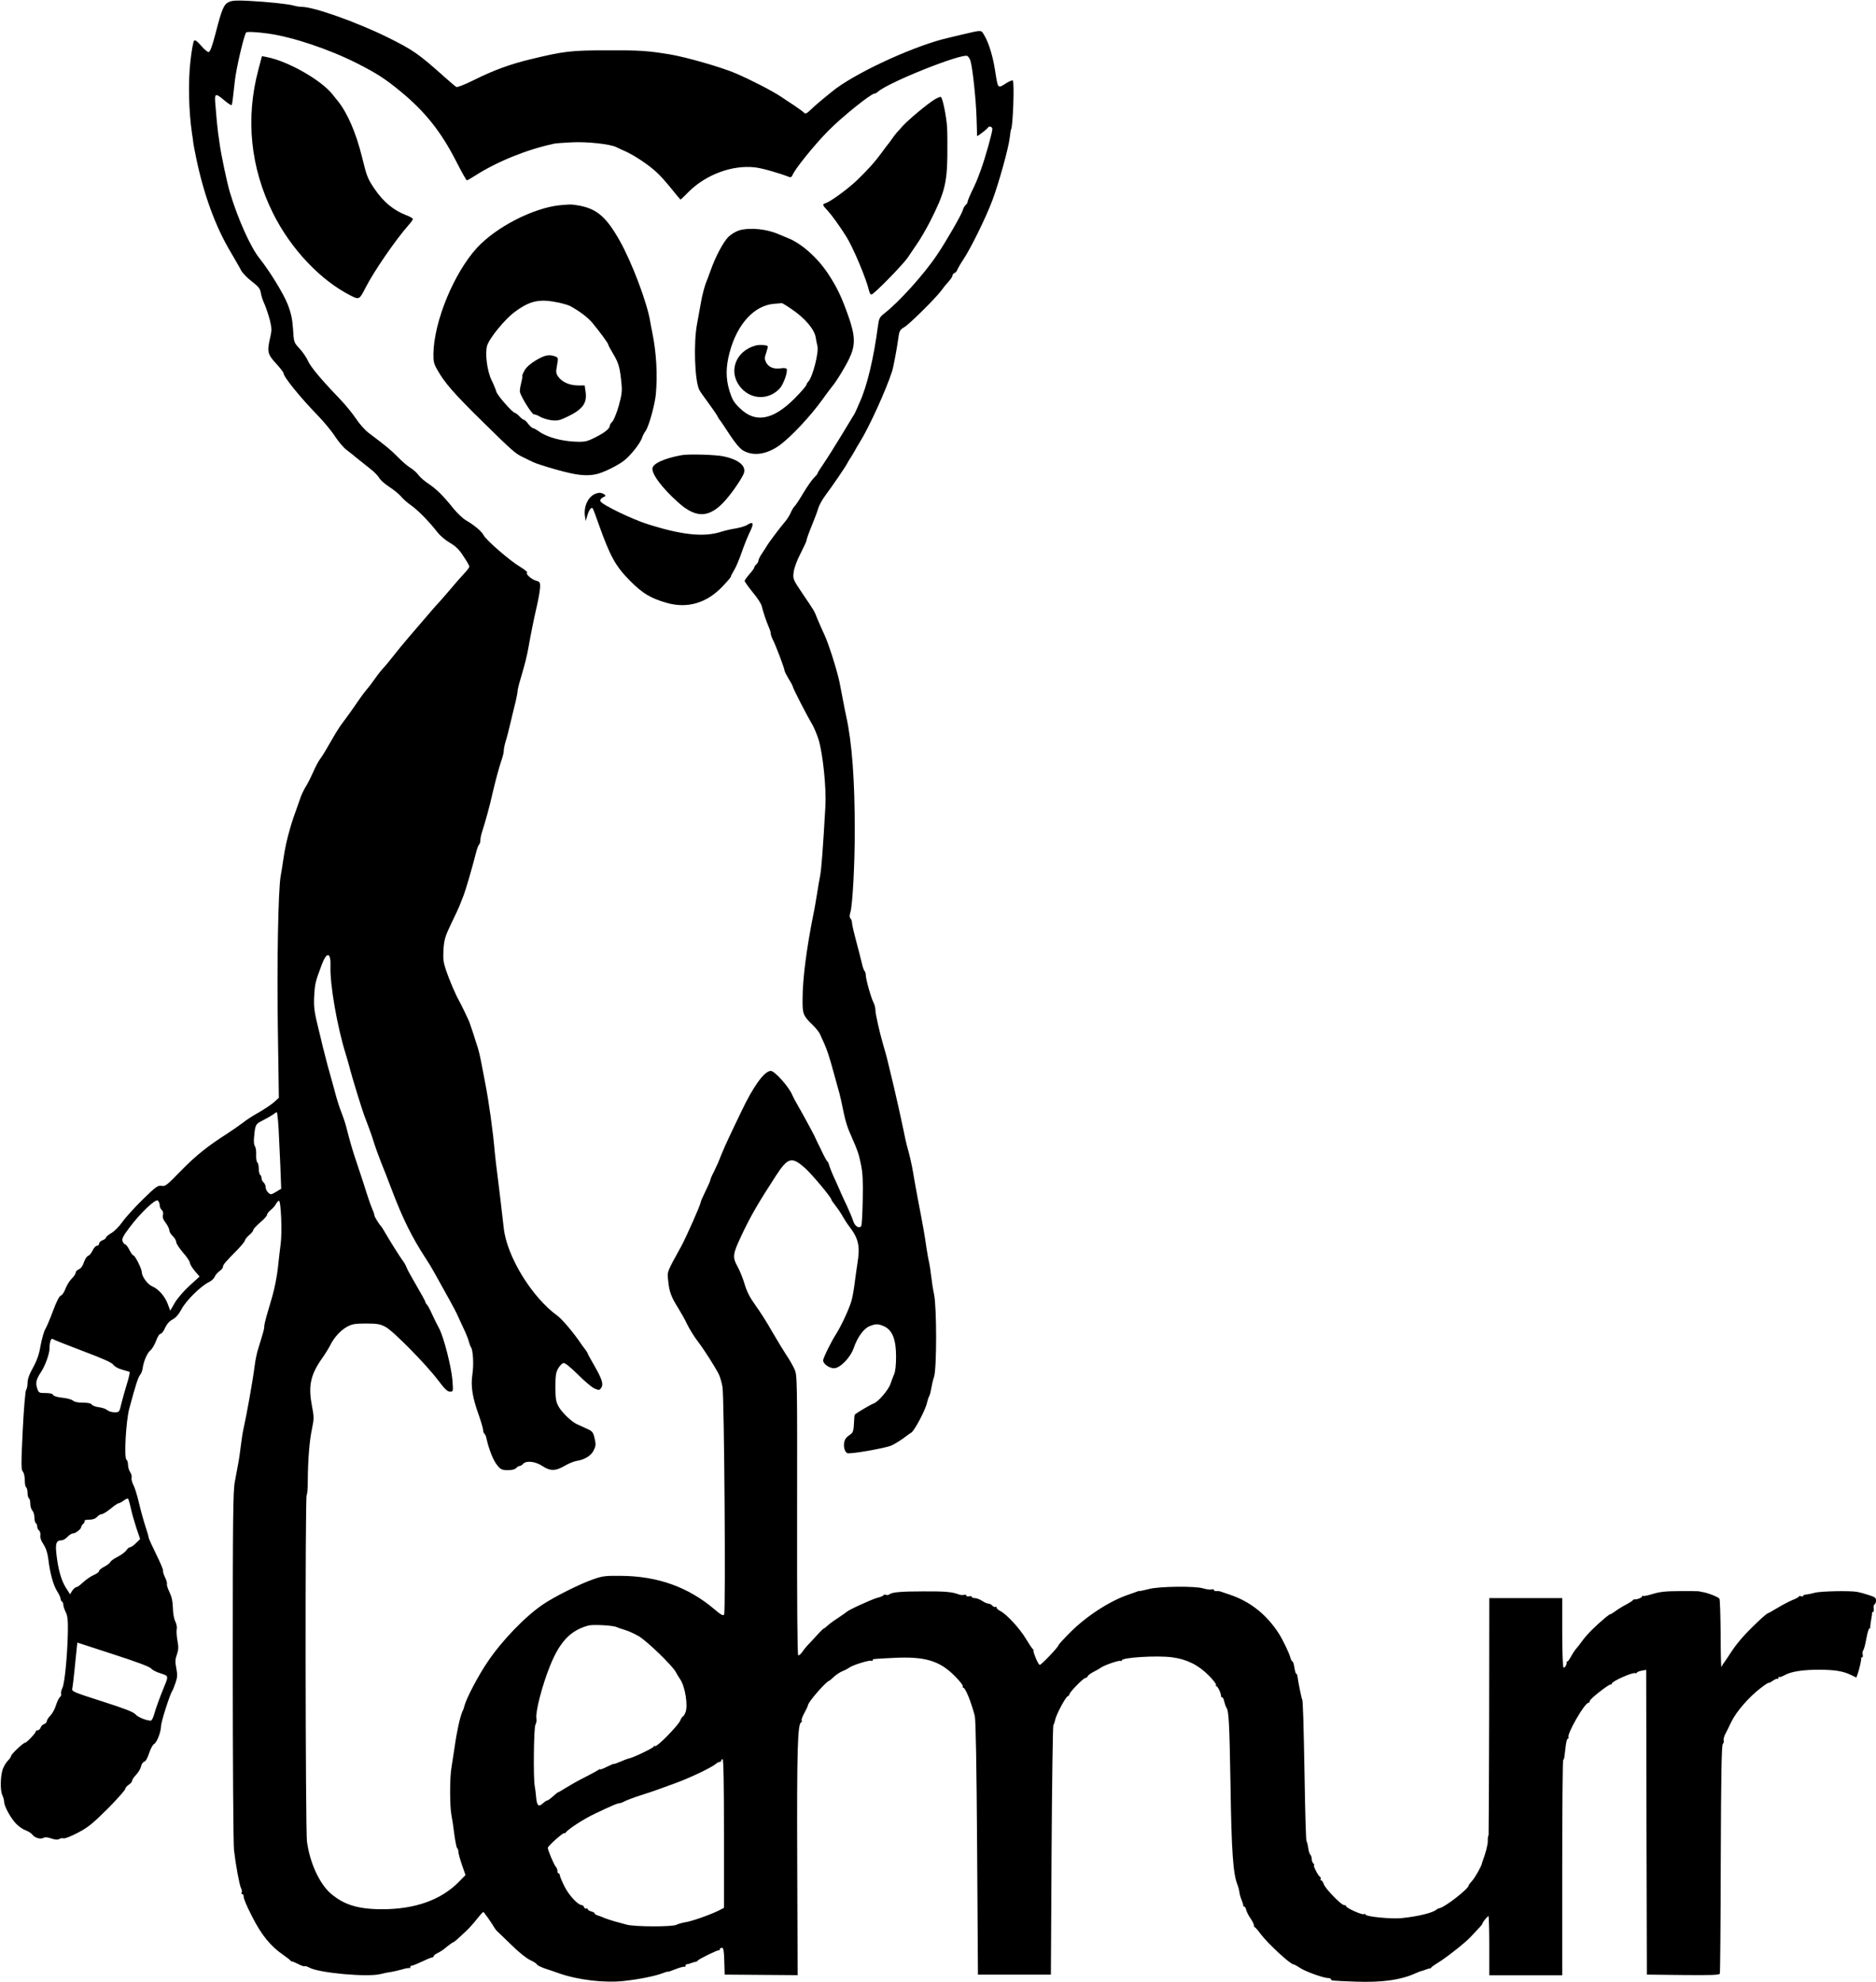 <?xml version="1.0" standalone="no"?>
<!DOCTYPE svg PUBLIC "-//W3C//DTD SVG 20010904//EN"
 "http://www.w3.org/TR/2001/REC-SVG-20010904/DTD/svg10.dtd">
<svg version="1.0" xmlns="http://www.w3.org/2000/svg"
 width="1363pt" height="1440pt" viewBox="0 0 1363 1440"
 preserveAspectRatio="xMidYMid meet">
<g transform="translate(0,1440) scale(0.1,-0.1)"
fill="#000000" stroke="none">
<path d="M1664 14386 c-38 -17 -52 -50 -98 -229 -23 -88 -39 -133 -49 -135 -8
-2 -33 19 -55 45 -30 34 -44 45 -52 37 -6 -6 -18 -71 -26 -145 -18 -154 -13
-365 11 -529 4 -25 9 -57 10 -72 2 -14 11 -61 20 -104 55 -266 140 -499 249
-682 33 -57 69 -118 78 -137 10 -18 44 -54 77 -79 50 -39 61 -53 66 -84 3 -20
15 -57 27 -82 11 -25 28 -76 38 -113 15 -61 15 -76 4 -125 -25 -105 -21 -125
41 -192 30 -33 55 -65 55 -71 0 -27 121 -176 254 -313 43 -45 98 -111 121
-148 24 -36 60 -79 81 -95 20 -15 56 -44 79 -63 23 -19 66 -53 94 -75 29 -22
59 -53 67 -68 8 -15 41 -44 72 -64 31 -20 70 -51 86 -70 15 -19 49 -48 75 -66
47 -33 132 -119 190 -195 18 -23 58 -57 89 -75 43 -25 68 -49 99 -98 24 -35
43 -69 43 -75 0 -6 -17 -29 -37 -50 -21 -22 -58 -64 -83 -94 -25 -30 -62 -72
-82 -95 -20 -22 -45 -50 -55 -61 -25 -29 -105 -123 -183 -213 -36 -42 -88
-105 -115 -140 -28 -35 -59 -74 -71 -85 -11 -12 -38 -45 -58 -74 -21 -30 -48
-66 -61 -80 -13 -15 -34 -43 -47 -62 -49 -72 -102 -146 -128 -180 -15 -19 -38
-54 -51 -76 -78 -135 -94 -162 -114 -189 -12 -16 -35 -59 -50 -95 -16 -36 -39
-82 -52 -102 -13 -21 -29 -54 -37 -75 -54 -150 -65 -184 -79 -233 -23 -79 -37
-145 -48 -220 -5 -36 -14 -92 -20 -125 -18 -105 -28 -644 -20 -1135 l7 -475
-35 -32 c-19 -17 -69 -50 -110 -74 -42 -23 -94 -57 -116 -75 -22 -17 -74 -53
-115 -80 -144 -92 -226 -158 -336 -270 -101 -104 -113 -114 -140 -109 -26 5
-40 -4 -135 -97 -58 -57 -125 -130 -149 -164 -23 -33 -60 -70 -81 -82 -22 -13
-39 -27 -39 -33 0 -5 -11 -14 -25 -19 -14 -5 -25 -16 -25 -25 0 -8 -7 -15 -15
-15 -9 0 -23 -15 -32 -34 -9 -19 -23 -36 -32 -39 -9 -2 -23 -23 -31 -46 -9
-28 -22 -46 -37 -52 -13 -5 -23 -16 -23 -24 0 -9 -13 -28 -28 -43 -16 -15 -36
-48 -46 -73 -9 -26 -25 -49 -34 -51 -11 -3 -31 -42 -56 -109 -21 -57 -47 -118
-57 -135 -10 -16 -25 -70 -34 -118 -11 -65 -26 -108 -55 -161 -28 -50 -40 -85
-40 -112 0 -21 -5 -44 -10 -49 -6 -6 -17 -136 -25 -295 -12 -247 -12 -286 1
-300 8 -9 14 -36 14 -62 0 -25 4 -49 10 -52 5 -3 10 -21 10 -40 0 -19 5 -37
10 -40 6 -3 10 -21 10 -40 0 -18 7 -40 15 -49 8 -8 15 -30 15 -50 0 -19 5 -38
10 -41 6 -3 10 -14 10 -24 0 -10 6 -24 14 -30 7 -6 11 -22 9 -35 -3 -15 5 -39
22 -64 19 -29 30 -62 36 -109 12 -102 36 -188 64 -233 14 -22 25 -46 25 -54 0
-8 5 -18 10 -21 6 -3 10 -14 10 -24 0 -10 8 -33 17 -52 14 -27 17 -57 16 -142
-3 -168 -23 -378 -40 -410 -8 -16 -12 -35 -9 -42 3 -8 -2 -19 -10 -25 -7 -7
-20 -34 -28 -60 -8 -26 -26 -59 -40 -73 -14 -14 -26 -33 -26 -41 0 -8 -9 -17
-19 -21 -11 -3 -23 -15 -26 -26 -4 -10 -13 -19 -21 -19 -8 0 -14 -4 -14 -8 0
-12 -66 -82 -77 -82 -14 0 -103 -84 -103 -98 0 -6 -11 -21 -24 -34 -13 -13
-29 -41 -37 -63 -17 -54 -18 -154 -2 -187 7 -15 13 -36 13 -48 0 -32 49 -121
89 -161 20 -20 51 -41 70 -47 19 -7 40 -21 47 -31 17 -23 59 -35 81 -22 11 6
30 4 56 -5 27 -9 44 -11 57 -4 10 6 25 8 33 5 7 -3 54 15 103 41 76 40 107 66
217 175 70 71 127 135 127 143 0 7 11 21 25 30 14 9 25 22 25 30 0 7 13 27 29
43 16 17 32 44 36 61 3 16 14 32 23 34 11 3 24 27 35 61 10 31 26 61 36 67 21
11 51 89 51 132 0 28 66 234 81 253 4 6 15 33 24 59 14 41 15 59 6 106 -9 46
-9 64 4 100 12 35 13 54 4 103 -6 33 -8 70 -5 82 3 12 -1 37 -10 55 -10 18
-17 60 -18 98 -1 48 -8 81 -24 114 -13 27 -22 54 -19 60 2 7 -4 30 -15 51 -10
21 -16 42 -13 46 2 5 -20 59 -50 119 -30 61 -55 116 -55 122 0 7 -11 44 -24
83 -13 40 -34 115 -46 167 -12 52 -30 112 -41 132 -10 20 -16 44 -13 52 3 9
-1 27 -10 41 -9 13 -16 38 -16 54 0 16 -5 33 -11 37 -19 12 -4 284 21 374 46
171 64 226 78 242 8 10 16 30 18 45 6 50 33 115 57 133 12 10 30 41 41 69 10
29 24 51 32 51 8 0 23 19 33 43 13 28 30 48 54 61 24 13 45 36 67 77 33 62
140 167 198 195 18 8 37 26 42 39 5 13 21 31 35 41 14 9 25 23 25 31 0 15 16
34 110 129 27 29 50 57 50 64 0 6 14 23 30 37 16 13 30 30 30 37 0 7 23 32 50
55 28 23 50 48 50 56 0 7 12 23 27 35 14 11 31 30 37 42 6 12 16 23 22 25 15
5 25 -227 13 -315 -5 -37 -14 -114 -20 -172 -6 -58 -24 -150 -40 -205 -16 -55
-36 -123 -44 -151 -8 -28 -15 -59 -15 -70 0 -18 -5 -35 -44 -162 -10 -29 -21
-85 -26 -125 -12 -99 -60 -366 -81 -457 -6 -25 -14 -79 -19 -120 -5 -41 -13
-100 -19 -130 -5 -30 -17 -91 -25 -135 -13 -68 -15 -263 -15 -1340 0 -693 4
-1294 9 -1335 13 -112 39 -252 51 -277 6 -11 8 -26 5 -32 -4 -6 -2 -11 3 -11
6 0 11 -7 11 -16 0 -18 19 -64 62 -148 68 -134 133 -214 226 -278 26 -18 50
-37 53 -41 3 -5 8 -8 10 -6 2 1 23 -8 45 -19 23 -12 44 -19 47 -16 3 3 18 -1
34 -10 70 -39 424 -71 517 -47 23 6 57 13 76 15 19 3 56 12 82 19 26 8 49 12
52 9 4 -3 6 0 6 6 0 7 5 12 12 12 6 0 40 14 75 30 34 17 68 30 73 30 6 0 10 4
10 8 0 5 12 15 28 23 30 16 34 18 78 54 18 14 34 25 37 25 5 0 31 22 99 87 18
17 51 54 73 82 22 28 43 51 46 51 5 0 54 -69 84 -119 6 -9 14 -19 18 -22 4 -3
49 -47 100 -96 54 -54 112 -100 140 -113 26 -12 47 -26 47 -30 0 -7 39 -25 75
-36 6 -1 44 -15 85 -29 134 -48 332 -72 473 -56 112 12 229 36 280 56 20 8 37
13 37 11 0 -3 27 6 59 19 33 13 62 20 65 17 3 -3 6 0 6 6 0 7 4 12 9 12 5 0
20 4 33 9 13 5 27 9 32 9 5 0 12 4 15 9 8 11 144 78 154 75 4 -1 7 3 7 8 0 6
7 10 15 10 11 0 15 -20 17 -97 l3 -98 265 -2 265 -2 -3 832 c-3 810 3 996 29
1005 5 2 7 8 3 13 -3 5 6 30 20 55 14 26 26 51 26 56 0 22 136 178 155 178 2
0 17 13 34 29 16 15 45 34 63 41 18 7 40 19 48 25 22 18 148 57 160 50 5 -3
10 -2 10 3 0 11 -5 10 156 18 224 11 329 -20 440 -131 36 -36 62 -70 59 -75
-3 -6 -2 -10 3 -10 15 0 55 -96 84 -205 7 -26 13 -354 17 -960 l6 -920 265 0
265 0 5 900 c3 495 9 906 13 913 5 7 10 24 13 37 6 36 75 166 91 172 7 3 13
10 13 15 0 14 101 118 116 118 6 0 14 6 17 13 2 7 22 21 43 32 22 11 46 25 54
31 25 18 131 54 141 48 5 -3 9 -1 9 4 0 21 260 37 367 22 106 -14 190 -56 265
-132 32 -32 56 -63 53 -69 -4 -5 -2 -9 3 -9 10 0 36 -58 33 -72 0 -5 3 -8 8
-8 5 0 13 -15 16 -33 4 -17 11 -36 15 -42 18 -24 22 -107 30 -565 7 -480 19
-645 50 -720 6 -15 12 -37 14 -51 1 -13 6 -33 10 -44 17 -45 19 -50 18 -57 -1
-5 2 -8 7 -8 5 0 12 -11 15 -25 3 -13 17 -41 31 -61 14 -20 25 -43 25 -50 0
-7 3 -14 8 -16 4 -1 23 -23 41 -48 55 -72 215 -220 238 -220 4 0 25 -11 46
-25 39 -27 173 -75 207 -75 11 0 20 -4 20 -8 0 -11 -2 -11 180 -18 189 -7 329
12 437 62 17 7 33 14 36 14 3 0 18 5 34 11 15 6 30 10 32 9 2 -1 7 2 10 7 3 5
24 20 46 33 60 36 196 143 239 188 73 77 86 92 86 97 -1 8 37 55 44 55 3 0 6
-97 6 -215 l0 -215 265 0 265 0 0 778 c0 428 3 782 7 786 4 3 8 14 9 24 1 9 5
43 9 75 3 31 11 57 16 57 6 0 8 4 5 9 -14 23 117 251 145 251 5 0 9 6 9 13 0
14 139 123 152 120 4 -2 8 1 8 6 0 17 155 85 171 76 4 -3 9 -1 11 3 1 5 18 12
35 15 l33 6 2 -1107 3 -1107 263 -3 c205 -2 264 0 267 10 3 7 6 383 7 835 2
612 6 825 15 834 6 6 9 17 6 25 -2 7 2 26 9 41 8 15 29 57 46 93 36 75 127
180 213 246 32 25 59 42 59 39 0 -4 13 3 29 14 15 11 31 18 35 14 3 -3 6 0 6
7 0 7 3 11 6 7 3 -3 21 3 39 13 48 27 133 40 254 40 114 -1 171 -10 231 -39
l37 -18 11 31 c13 39 26 99 24 109 -1 4 2 7 7 7 5 0 7 9 4 20 -3 11 -1 26 5
33 5 6 15 45 22 85 7 39 17 72 22 72 4 0 7 3 6 8 -1 4 2 27 6 52 5 25 8 48 7
53 0 4 3 7 8 7 4 0 6 11 4 24 -3 13 0 27 6 30 6 4 11 17 11 30 0 18 -10 25
-52 38 -29 10 -66 20 -83 23 -48 10 -267 6 -310 -6 -22 -6 -50 -12 -62 -13
-13 0 -23 -5 -23 -10 0 -4 -7 -6 -15 -2 -8 3 -15 2 -15 -2 0 -4 -21 -16 -48
-26 -26 -11 -75 -37 -110 -58 -34 -21 -65 -38 -68 -38 -3 0 -22 -15 -41 -32
-107 -98 -174 -172 -221 -243 -29 -44 -56 -85 -61 -90 -4 -6 -11 -17 -14 -25
-3 -8 -6 98 -6 235 -1 138 -5 255 -9 261 -8 12 -83 42 -122 48 -14 3 -27 5
-30 6 -3 1 -64 1 -135 1 -102 0 -145 -5 -195 -20 -35 -11 -67 -18 -72 -15 -4
3 -8 1 -8 -4 0 -9 -40 -24 -56 -21 -4 0 -10 -3 -13 -8 -3 -4 -26 -19 -51 -32
-25 -13 -60 -35 -77 -48 -18 -13 -33 -22 -33 -19 0 2 -14 -8 -32 -22 -80 -67
-134 -121 -169 -168 -20 -28 -43 -57 -51 -65 -7 -8 -22 -31 -33 -51 -11 -21
-23 -38 -27 -38 -5 0 -7 -3 -6 -7 3 -15 -14 -43 -23 -37 -5 3 -9 117 -9 255
l0 249 -265 0 -265 0 -1 -855 c-1 -470 -3 -859 -4 -865 -1 -5 -4 -13 -5 -17
-1 -5 -1 -18 -1 -29 2 -19 -17 -93 -37 -144 -3 -8 -6 -17 -6 -20 -5 -21 -51
-103 -71 -124 -14 -15 -25 -30 -25 -34 0 -23 -169 -155 -210 -164 -8 -2 -17
-5 -20 -8 -23 -25 -138 -53 -260 -65 -74 -7 -253 11 -258 25 -2 6 -8 7 -14 4
-12 -7 -128 45 -128 58 0 4 -7 8 -15 8 -21 0 -135 118 -147 151 -5 16 -14 29
-20 29 -5 0 -7 4 -3 9 3 5 1 12 -5 16 -14 8 -53 85 -43 85 4 0 2 5 -5 12 -7 7
-12 21 -12 33 0 12 -5 26 -10 31 -6 6 -13 27 -15 48 -3 21 -8 43 -13 50 -4 6
-10 216 -14 466 -7 393 -12 565 -18 565 -3 0 -31 139 -33 163 -1 12 -5 22 -9
22 -4 0 -10 20 -14 45 -3 25 -10 45 -14 45 -4 0 -11 12 -15 27 -7 30 -56 132
-83 174 -89 139 -208 234 -357 284 -27 9 -57 19 -65 22 -8 4 -23 5 -32 4 -10
-1 -18 2 -18 7 0 6 -9 8 -19 5 -11 -3 -36 1 -57 7 -55 19 -324 16 -397 -4 -33
-8 -62 -15 -65 -14 -4 1 -14 -1 -22 -5 -8 -3 -37 -13 -65 -23 -135 -46 -305
-157 -422 -275 -46 -46 -83 -87 -83 -91 0 -12 -124 -143 -136 -143 -5 0 -19
23 -30 52 -12 29 -19 53 -15 53 3 0 1 4 -4 8 -6 4 -29 39 -52 77 -43 73 -139
177 -185 201 -16 8 -28 19 -28 25 0 6 -4 8 -9 5 -5 -3 -14 1 -21 9 -7 8 -20
15 -29 15 -9 0 -29 9 -46 20 -16 11 -40 20 -52 20 -13 0 -23 4 -23 9 0 5 -9 7
-20 4 -11 -3 -20 0 -20 6 0 5 -7 8 -15 5 -9 -4 -28 -2 -43 4 -44 17 -98 22
-252 21 -161 0 -229 -6 -247 -21 -7 -6 -20 -8 -28 -4 -8 3 -15 2 -15 -2 0 -4
-21 -14 -47 -20 -43 -12 -211 -89 -223 -103 -3 -3 -30 -22 -60 -42 -30 -19
-65 -45 -77 -56 -12 -12 -24 -21 -27 -21 -3 0 -27 -23 -53 -52 -26 -29 -57
-62 -68 -73 -11 -12 -28 -33 -38 -48 -10 -15 -22 -25 -28 -22 -6 4 -9 368 -8
1019 1 996 1 1014 -19 1059 -11 25 -38 72 -60 104 -21 32 -67 108 -102 168
-34 61 -88 146 -120 190 -42 58 -64 101 -80 155 -12 41 -35 99 -52 129 -37 67
-35 90 24 215 67 145 126 246 258 449 86 131 114 137 214 46 51 -47 186 -209
186 -224 0 -4 15 -25 33 -48 18 -23 41 -58 51 -77 11 -19 31 -51 46 -70 68
-88 80 -144 59 -270 -5 -30 -13 -91 -19 -135 -5 -44 -15 -100 -21 -124 -12
-53 -75 -190 -115 -253 -35 -54 -94 -174 -94 -191 0 -25 45 -57 79 -57 44 0
119 77 143 146 27 79 72 141 114 159 47 19 65 19 110 -2 58 -28 84 -96 84
-218 0 -62 -5 -108 -14 -128 -8 -18 -19 -49 -26 -69 -13 -43 -91 -134 -123
-144 -18 -6 -121 -66 -137 -81 -2 -2 -5 -32 -6 -65 -2 -47 -7 -65 -21 -75 -34
-24 -43 -34 -49 -58 -8 -33 3 -74 22 -82 22 -8 270 35 319 55 22 10 62 34 89
54 28 21 53 39 56 40 22 11 104 165 115 218 4 19 11 40 15 45 4 6 11 30 15 55
4 25 13 64 21 88 20 60 20 503 0 599 -8 37 -17 97 -21 133 -4 36 -11 81 -15
100 -5 19 -14 69 -20 110 -11 79 -23 149 -60 340 -12 63 -28 151 -35 195 -13
76 -25 126 -47 205 -5 19 -16 67 -23 105 -18 88 -50 230 -70 315 -9 36 -22 92
-30 125 -14 61 -24 102 -50 190 -26 90 -55 220 -55 247 0 15 -6 39 -14 55 -18
34 -56 170 -56 199 0 11 -4 24 -9 30 -5 5 -14 29 -19 54 -6 25 -24 97 -41 160
-17 63 -31 124 -31 135 0 12 -5 26 -11 32 -8 8 -8 21 -1 45 16 49 32 348 32
589 0 376 -20 643 -62 834 -6 28 -17 82 -24 120 -7 39 -18 95 -24 125 -17 84
-78 278 -109 345 -16 33 -38 85 -51 115 -27 68 -20 55 -108 185 -72 107 -72
108 -66 159 4 31 24 85 50 135 24 47 44 90 44 97 0 7 16 53 36 101 20 48 42
107 49 131 7 24 31 66 53 95 47 63 145 206 155 227 4 8 16 29 27 45 11 17 24
39 30 50 6 11 21 38 35 60 69 110 193 383 237 520 9 29 34 162 44 235 7 56 12
65 45 84 36 21 225 208 266 263 15 21 40 52 55 68 16 17 28 36 28 43 0 7 6 15
14 18 8 3 17 13 20 22 3 9 23 44 45 77 56 85 162 301 209 425 48 127 120 386
128 461 3 30 8 57 10 60 13 22 25 342 12 354 -3 4 -24 -5 -47 -19 -64 -41 -60
-45 -82 94 -15 97 -44 194 -75 248 -28 47 -12 46 -164 11 -47 -11 -92 -22
-100 -24 -229 -52 -629 -232 -815 -367 -24 -17 -151 -122 -160 -132 -6 -6 -22
-21 -37 -34 -22 -20 -27 -21 -40 -8 -8 8 -41 31 -73 53 -32 21 -72 47 -89 59
-62 42 -219 123 -331 171 -102 44 -363 119 -480 138 -166 27 -219 30 -460 29
-258 0 -308 -6 -552 -65 -146 -35 -269 -80 -417 -154 -61 -30 -114 -51 -121
-47 -7 4 -45 36 -85 72 -190 170 -231 198 -415 289 -223 110 -536 221 -622
221 -15 0 -43 4 -62 10 -41 11 -190 27 -331 34 -78 4 -113 2 -136 -8z m286
-230 c177 -25 443 -114 646 -217 140 -71 205 -113 314 -203 181 -149 296 -295
407 -513 37 -73 71 -133 75 -133 4 0 31 15 60 34 161 103 377 190 573 232 11
3 70 7 130 10 109 6 281 -13 323 -35 9 -5 40 -19 67 -31 65 -29 173 -101 228
-154 25 -22 72 -76 106 -118 34 -43 64 -78 65 -78 2 0 30 26 62 59 126 124
316 194 479 175 50 -5 175 -41 247 -69 12 -5 20 -1 25 11 16 43 156 217 258
321 99 101 313 273 338 273 6 0 18 6 26 14 80 70 613 282 650 259 8 -5 19 -23
23 -39 15 -54 39 -278 43 -409 2 -71 4 -131 4 -133 1 -5 76 52 79 61 7 14 32
7 32 -10 0 -26 -54 -217 -84 -298 -30 -81 -34 -91 -70 -165 -14 -30 -26 -60
-26 -66 0 -7 -6 -17 -14 -23 -8 -7 -17 -24 -21 -38 -7 -29 -124 -232 -188
-326 -93 -139 -276 -342 -381 -423 -35 -28 -40 -37 -47 -90 -31 -237 -80 -442
-134 -559 -7 -17 -18 -41 -24 -55 -6 -14 -15 -32 -21 -40 -5 -8 -46 -76 -91
-150 -45 -74 -101 -163 -125 -198 -24 -35 -44 -66 -44 -71 0 -4 -12 -18 -26
-32 -14 -13 -48 -62 -76 -108 -27 -46 -56 -91 -65 -99 -9 -9 -22 -31 -29 -49
-8 -18 -26 -47 -42 -65 -35 -41 -113 -145 -127 -168 -5 -9 -22 -36 -37 -58
-16 -23 -28 -48 -28 -56 0 -7 -7 -19 -15 -26 -8 -7 -15 -17 -15 -23 0 -5 -16
-27 -35 -48 -19 -22 -35 -44 -35 -49 0 -6 27 -43 59 -83 33 -39 63 -85 66
-102 8 -37 33 -110 51 -152 8 -17 14 -38 14 -46 0 -9 7 -28 15 -44 20 -38 85
-210 85 -224 0 -7 14 -34 30 -61 17 -26 30 -52 30 -56 0 -10 100 -206 137
-267 17 -28 39 -82 51 -120 31 -106 56 -348 49 -480 -18 -315 -29 -455 -38
-505 -6 -30 -17 -93 -24 -140 -8 -47 -18 -110 -25 -140 -50 -249 -79 -470 -79
-620 -1 -106 4 -119 74 -187 22 -21 45 -50 51 -63 6 -14 21 -45 32 -70 20 -44
39 -102 67 -205 7 -27 21 -75 29 -105 9 -30 21 -75 26 -100 35 -170 40 -185
84 -285 37 -83 46 -110 61 -184 13 -61 16 -123 13 -258 -2 -98 -6 -183 -11
-190 -14 -21 -46 -2 -58 36 -6 20 -27 70 -46 111 -20 41 -39 84 -44 95 -4 11
-24 55 -43 97 -20 42 -38 89 -42 103 -3 14 -10 27 -15 30 -4 3 -24 40 -44 83
-21 42 -43 88 -49 102 -19 38 -92 172 -124 227 -15 26 -31 56 -35 66 -22 58
-128 177 -157 177 -46 0 -127 -111 -214 -295 -27 -55 -65 -136 -86 -180 -21
-44 -49 -107 -62 -140 -12 -33 -35 -85 -50 -115 -16 -30 -28 -59 -28 -65 0 -5
-16 -41 -35 -80 -19 -38 -35 -75 -35 -81 0 -16 -104 -250 -139 -315 -110 -200
-104 -184 -96 -257 8 -78 21 -113 73 -196 21 -34 51 -87 66 -120 16 -32 49
-86 75 -120 47 -61 125 -184 154 -241 8 -17 20 -57 26 -90 13 -75 24 -1634 12
-1654 -7 -11 -22 -3 -68 36 -193 164 -414 243 -683 245 -113 1 -133 -1 -205
-27 -90 -31 -274 -123 -356 -178 -129 -86 -301 -263 -407 -421 -65 -95 -152
-260 -167 -316 -3 -14 -10 -34 -16 -45 -16 -35 -41 -147 -55 -250 -8 -55 -19
-125 -24 -156 -13 -71 -13 -283 0 -346 5 -26 15 -90 21 -141 7 -51 16 -95 20
-98 5 -3 9 -14 9 -25 0 -12 12 -55 26 -96 l26 -75 -48 -49 c-130 -132 -319
-199 -557 -199 -175 0 -278 32 -374 114 -83 72 -153 226 -173 379 -11 86 -14
2517 -2 2517 4 0 8 46 8 103 1 151 12 292 31 379 15 73 15 84 -2 172 -26 140
-8 222 77 341 20 28 45 69 57 92 29 59 77 110 125 136 34 18 57 22 136 22 80
0 102 -4 140 -24 55 -28 295 -272 382 -387 48 -64 69 -84 87 -84 24 0 24 0 18
83 -8 98 -63 314 -97 377 -14 25 -36 71 -51 103 -14 32 -31 63 -37 69 -7 7
-12 16 -12 21 0 4 -29 57 -64 117 -35 60 -68 119 -72 132 -4 13 -18 37 -31 54
-21 28 -95 147 -134 214 -8 14 -16 27 -19 30 -16 16 -50 71 -50 81 0 6 -6 25
-14 42 -8 18 -21 55 -30 82 -9 28 -26 79 -37 115 -12 36 -34 104 -50 151 -27
80 -42 129 -74 254 -7 28 -23 75 -35 105 -12 30 -28 79 -36 108 -16 59 -33
123 -64 232 -11 41 -27 104 -36 140 -8 36 -22 92 -30 125 -31 124 -36 162 -31
245 5 86 9 100 55 223 36 96 67 90 63 -13 -5 -128 48 -436 110 -635 10 -33 26
-87 34 -120 19 -71 82 -275 100 -325 7 -19 22 -57 32 -85 11 -27 28 -77 38
-110 10 -33 33 -96 50 -140 18 -44 54 -136 80 -205 81 -213 145 -344 250 -505
18 -27 46 -73 61 -101 83 -148 151 -272 161 -294 6 -14 27 -59 46 -100 20 -41
39 -88 43 -105 4 -16 11 -35 15 -41 16 -20 22 -128 11 -199 -13 -85 0 -167 47
-297 17 -49 31 -97 31 -107 0 -11 4 -22 9 -26 5 -3 13 -20 16 -38 17 -76 49
-158 77 -191 26 -32 35 -36 78 -36 30 0 52 5 60 15 7 8 18 15 25 15 7 0 18 7
25 15 22 26 89 19 140 -15 58 -38 95 -38 162 1 29 17 68 33 88 36 59 9 106 39
124 78 15 31 16 43 6 86 -11 46 -16 52 -59 71 -25 12 -57 26 -70 32 -41 19
-111 87 -134 130 -18 34 -22 57 -22 141 0 83 4 106 21 135 11 19 28 36 38 38
11 2 48 -28 104 -83 48 -48 102 -94 121 -102 32 -14 36 -13 48 3 19 27 8 63
-48 161 -27 46 -49 87 -49 90 0 3 -8 15 -17 28 -10 12 -25 33 -33 45 -53 78
-135 176 -171 202 -185 134 -366 429 -389 635 -20 176 -32 274 -45 378 -8 61
-17 137 -20 170 -13 156 -44 376 -71 513 -8 39 -20 105 -28 145 -7 39 -19 88
-25 107 -7 19 -21 64 -32 100 -12 36 -25 74 -29 85 -13 31 -59 127 -75 155
-26 46 -72 154 -95 223 -19 56 -22 81 -18 150 5 72 12 94 54 183 27 55 54 113
61 130 6 16 20 52 31 79 17 44 62 199 93 320 6 22 14 44 20 50 5 5 9 19 9 32
0 12 6 42 14 65 26 82 54 183 75 278 24 101 45 180 67 245 8 23 14 50 14 62 0
12 6 42 13 65 8 24 24 86 36 138 12 52 29 121 37 152 7 32 14 66 14 75 0 10 9
50 21 88 33 112 47 166 59 235 18 101 37 196 61 300 12 52 22 113 23 134 1 35
-2 40 -28 47 -34 9 -80 50 -66 59 5 3 -17 21 -49 41 -73 42 -248 194 -267 230
-15 29 -65 72 -130 110 -22 13 -62 51 -89 84 -74 93 -125 143 -181 180 -28 18
-61 47 -73 63 -12 17 -38 41 -59 53 -20 12 -62 48 -92 79 -51 52 -85 80 -213
176 -26 20 -67 66 -91 103 -24 36 -77 101 -119 145 -134 139 -210 230 -230
275 -10 24 -38 64 -61 89 -41 44 -41 45 -47 141 -5 73 -14 116 -39 180 -30 78
-132 243 -206 336 -64 80 -156 285 -213 475 -21 68 -66 283 -76 360 -3 25 -8
56 -10 70 -2 14 -6 50 -9 80 -3 30 -8 88 -11 128 -8 86 -2 90 66 32 26 -22 50
-37 52 -33 4 7 8 34 23 173 9 88 64 325 82 354 4 7 77 4 162 -8z m74 -7952 c3
-64 9 -189 13 -278 l6 -162 -38 -23 c-35 -21 -39 -21 -56 -5 -11 9 -19 27 -19
39 0 13 -7 28 -15 35 -8 7 -15 21 -15 31 0 10 -4 21 -10 24 -5 3 -10 24 -10
45 0 21 -5 42 -10 45 -6 4 -10 29 -9 55 2 27 -3 55 -9 63 -7 8 -9 34 -6 68 9
91 10 93 66 121 29 15 62 34 73 42 11 9 23 16 26 16 3 0 9 -52 13 -116z m-864
-559 c0 -12 7 -28 15 -35 9 -8 13 -21 9 -36 -4 -17 1 -34 20 -58 14 -19 26
-43 26 -54 0 -10 11 -29 25 -42 14 -13 25 -32 25 -43 0 -11 23 -45 50 -77 28
-32 50 -65 50 -75 0 -9 16 -35 35 -58 l35 -41 -76 -69 c-42 -39 -89 -94 -106
-125 l-31 -54 -19 51 c-22 57 -67 107 -114 127 -32 14 -74 71 -74 103 0 23
-49 121 -61 121 -5 0 -18 18 -29 40 -11 22 -25 40 -31 40 -5 0 -13 10 -18 22
-7 18 2 36 48 98 79 106 191 213 208 198 7 -6 13 -21 13 -33z m-558 -1060
c149 -56 211 -84 222 -100 9 -13 34 -27 63 -35 26 -7 51 -15 54 -16 4 -2 -4
-39 -17 -81 -13 -43 -32 -108 -41 -145 -16 -68 -16 -68 -51 -68 -20 0 -43 7
-53 16 -10 9 -37 18 -61 21 -24 3 -47 12 -51 19 -5 9 -28 14 -64 14 -36 0 -62
5 -73 15 -9 8 -44 18 -78 21 -37 4 -63 12 -66 20 -4 9 -22 14 -55 14 -48 0
-50 1 -61 35 -13 39 -7 64 27 116 31 46 63 135 63 174 0 47 11 77 24 67 6 -5
104 -44 218 -87z m348 -1140 c7 -33 25 -97 40 -143 l28 -83 -30 -29 c-16 -17
-35 -30 -43 -30 -7 0 -19 -10 -27 -23 -9 -12 -36 -33 -62 -46 -26 -13 -50 -30
-53 -37 -3 -8 -23 -24 -44 -35 -22 -11 -39 -25 -39 -32 0 -7 -17 -20 -39 -29
-21 -9 -55 -33 -76 -52 -21 -20 -43 -36 -50 -36 -7 0 -20 -12 -30 -26 l-16
-26 -30 47 c-34 53 -57 136 -69 244 -9 79 -1 101 38 101 10 0 29 11 42 25 13
14 31 25 40 25 19 0 60 32 60 47 0 6 7 16 15 23 8 7 12 16 9 21 -3 5 12 9 34
9 26 0 45 7 57 20 10 11 25 20 34 20 9 0 38 18 65 40 26 22 53 40 60 40 6 0
22 9 36 20 14 10 28 16 31 12 3 -4 12 -34 19 -67z m3529 -865 c9 -4 36 -14 61
-21 25 -7 70 -28 100 -45 60 -35 247 -216 270 -261 8 -15 22 -39 32 -53 36
-52 58 -192 38 -241 -7 -16 -15 -29 -19 -29 -3 0 -12 -13 -19 -30 -18 -39
-169 -193 -182 -185 -5 3 -10 2 -10 -3 0 -9 -148 -81 -181 -87 -10 -2 -39 -13
-64 -24 -25 -11 -45 -18 -45 -15 0 2 -22 -7 -50 -21 -27 -14 -50 -22 -50 -19
0 4 -6 2 -12 -4 -7 -5 -51 -29 -98 -53 -47 -23 -108 -58 -137 -76 -29 -18 -54
-33 -57 -33 -3 0 -20 -13 -38 -30 -18 -16 -37 -30 -42 -30 -5 0 -20 -10 -33
-22 -30 -28 -43 -15 -48 48 -2 27 -7 63 -10 79 -11 60 -7 423 5 445 7 12 10
33 7 46 -8 45 41 237 98 379 71 178 150 261 280 296 34 9 180 1 204 -11z
m-3381 -301 c7 -10 37 -26 67 -35 61 -20 61 -18 25 -104 -28 -69 -58 -150 -71
-197 -7 -24 -17 -43 -23 -43 -33 0 -94 25 -111 45 -15 18 -78 42 -243 95 -209
67 -222 72 -217 93 3 12 10 72 16 132 6 61 13 131 16 156 l5 46 261 -85 c170
-55 266 -91 275 -103z m4162 -1199 l0 -540 -39 -20 c-60 -30 -198 -79 -244
-85 -23 -4 -50 -12 -62 -18 -28 -16 -308 -15 -362 1 -24 6 -62 17 -85 23 -24
7 -56 17 -73 24 -16 7 -40 16 -52 20 -13 3 -23 10 -23 15 0 4 -11 11 -25 14
-14 4 -25 11 -25 17 0 6 -5 7 -10 4 -6 -3 -13 1 -16 9 -3 9 -11 16 -17 16 -28
0 -95 73 -126 136 -19 38 -34 75 -34 82 0 6 -4 12 -9 12 -4 0 -8 8 -8 18 0 10
-5 23 -11 29 -13 13 -59 122 -59 139 0 6 27 34 60 63 33 29 60 49 60 44 0 -4
4 -3 8 2 20 27 127 97 212 138 127 60 166 77 180 77 7 0 24 6 38 14 15 8 65
27 112 42 47 15 101 33 120 40 19 7 80 29 135 49 101 36 267 115 296 141 8 8
21 14 27 14 7 0 12 5 12 10 0 6 5 10 10 10 7 0 10 -187 10 -540z"/>
<path d="M1877 13893 c-94 -353 -58 -712 107 -1043 129 -259 346 -489 569
-600 56 -28 59 -26 103 60 59 117 219 349 311 453 18 20 33 41 33 46 0 5 -21
17 -47 27 -94 36 -167 96 -234 195 -48 72 -54 86 -89 229 -44 178 -107 322
-177 408 -10 12 -27 34 -38 47 -82 104 -326 242 -476 270 l-36 7 -26 -99z"/>
<path d="M6790 13677 c-49 -29 -188 -145 -230 -191 -19 -22 -40 -44 -45 -50
-6 -6 -22 -27 -35 -46 -13 -19 -27 -37 -30 -40 -3 -3 -23 -30 -45 -60 -49 -67
-90 -113 -178 -199 -66 -63 -191 -155 -229 -167 -25 -8 -23 -14 15 -54 28 -30
86 -110 134 -186 51 -80 147 -309 167 -396 4 -16 11 -28 17 -28 17 0 230 218
265 270 17 25 49 72 71 105 23 33 63 103 90 155 104 205 123 276 126 477 1 81
0 176 -2 210 -6 83 -33 216 -46 219 -5 1 -26 -7 -45 -19z"/>
<path d="M4066 12909 c-195 -21 -464 -160 -602 -311 -167 -184 -310 -531 -315
-766 -1 -57 3 -75 28 -118 52 -94 123 -175 336 -384 212 -208 229 -223 284
-250 27 -13 60 -30 76 -37 15 -8 91 -33 170 -55 142 -40 215 -49 289 -33 53
12 159 64 206 102 48 39 115 125 127 163 4 14 16 36 26 50 23 32 67 190 74
266 13 143 4 300 -25 444 -6 30 -14 69 -16 85 -23 138 -134 432 -223 589 -107
188 -178 242 -346 260 -11 1 -51 -1 -89 -5z m-4 -708 c32 -7 68 -18 80 -24 72
-40 128 -82 163 -124 51 -61 115 -148 115 -158 0 -4 15 -33 34 -64 42 -70 51
-103 62 -226 5 -47 0 -80 -21 -155 -15 -52 -36 -103 -46 -113 -11 -10 -19 -24
-19 -31 0 -20 -39 -51 -108 -85 -55 -28 -73 -32 -134 -30 -108 3 -218 34 -274
76 -17 12 -36 23 -42 23 -6 0 -21 14 -34 30 -12 17 -26 30 -31 30 -5 0 -20 11
-33 25 -13 14 -27 25 -32 25 -17 0 -130 129 -136 155 -4 14 -19 52 -35 84 -32
67 -48 193 -32 249 16 55 130 194 201 246 113 83 180 97 322 67z"/>
<path d="M3893 11782 c-39 -23 -69 -50 -82 -73 -11 -20 -19 -38 -16 -40 2 -3
-2 -27 -9 -54 -7 -28 -11 -57 -8 -65 12 -41 87 -160 101 -160 9 0 30 -8 46
-18 17 -10 53 -21 81 -25 45 -5 61 -1 115 25 111 53 145 98 134 179 l-7 49
-51 0 c-60 1 -112 24 -140 62 -18 24 -19 34 -10 84 10 54 9 56 -14 65 -43 16
-77 9 -140 -29z"/>
<path d="M5372 12727 c-23 -7 -58 -27 -78 -46 -38 -37 -95 -143 -133 -251 -13
-36 -27 -74 -32 -85 -9 -22 -29 -98 -34 -130 -5 -27 -24 -134 -30 -165 -27
-137 -18 -417 16 -483 6 -12 35 -53 64 -92 28 -38 58 -81 65 -94 7 -14 17 -30
22 -35 5 -6 36 -52 69 -103 37 -57 73 -100 95 -114 77 -47 180 -31 277 43 82
63 213 203 293 313 40 55 77 105 82 110 31 37 94 141 122 200 46 96 45 161 -5
305 -50 142 -83 212 -149 312 -78 118 -195 221 -293 259 -15 6 -41 17 -58 24
-89 41 -211 54 -293 32z m378 -572 c95 -63 166 -146 176 -204 3 -20 9 -49 13
-65 11 -46 -33 -219 -65 -257 -8 -8 -14 -19 -14 -22 0 -9 -43 -58 -90 -105
-156 -155 -283 -177 -394 -68 -45 43 -56 63 -76 126 -28 92 -27 175 1 280 55
207 180 342 324 353 28 2 52 4 54 5 3 1 35 -18 71 -43z"/>
<path d="M5495 11891 c-155 -39 -210 -199 -108 -312 76 -84 200 -85 278 -1 27
28 61 125 50 142 -3 6 -22 8 -43 4 -49 -7 -88 8 -106 43 -12 25 -12 34 1 71 8
24 13 45 11 47 -9 9 -57 12 -83 6z"/>
<path d="M4950 11093 c-125 -23 -210 -62 -210 -98 0 -46 71 -140 184 -242 143
-131 247 -117 376 48 50 63 101 143 106 166 13 51 -42 95 -150 118 -61 12
-254 18 -306 8z"/>
<path d="M4315 10808 c-48 -28 -75 -93 -65 -158 l5 -35 13 42 c12 40 28 61 38
50 3 -2 22 -53 43 -113 85 -239 123 -307 230 -415 92 -92 150 -126 266 -159
149 -42 287 -2 401 116 35 36 64 70 64 75 0 5 11 26 24 47 13 21 37 78 54 127
17 50 44 117 60 150 32 64 25 81 -20 51 -13 -8 -50 -19 -83 -25 -33 -5 -80
-16 -105 -24 -124 -41 -286 -24 -534 55 -111 34 -335 143 -343 166 -5 13 5 24
32 36 14 6 -16 26 -40 26 -11 -1 -29 -6 -40 -12z"/>
</g>
</svg>
